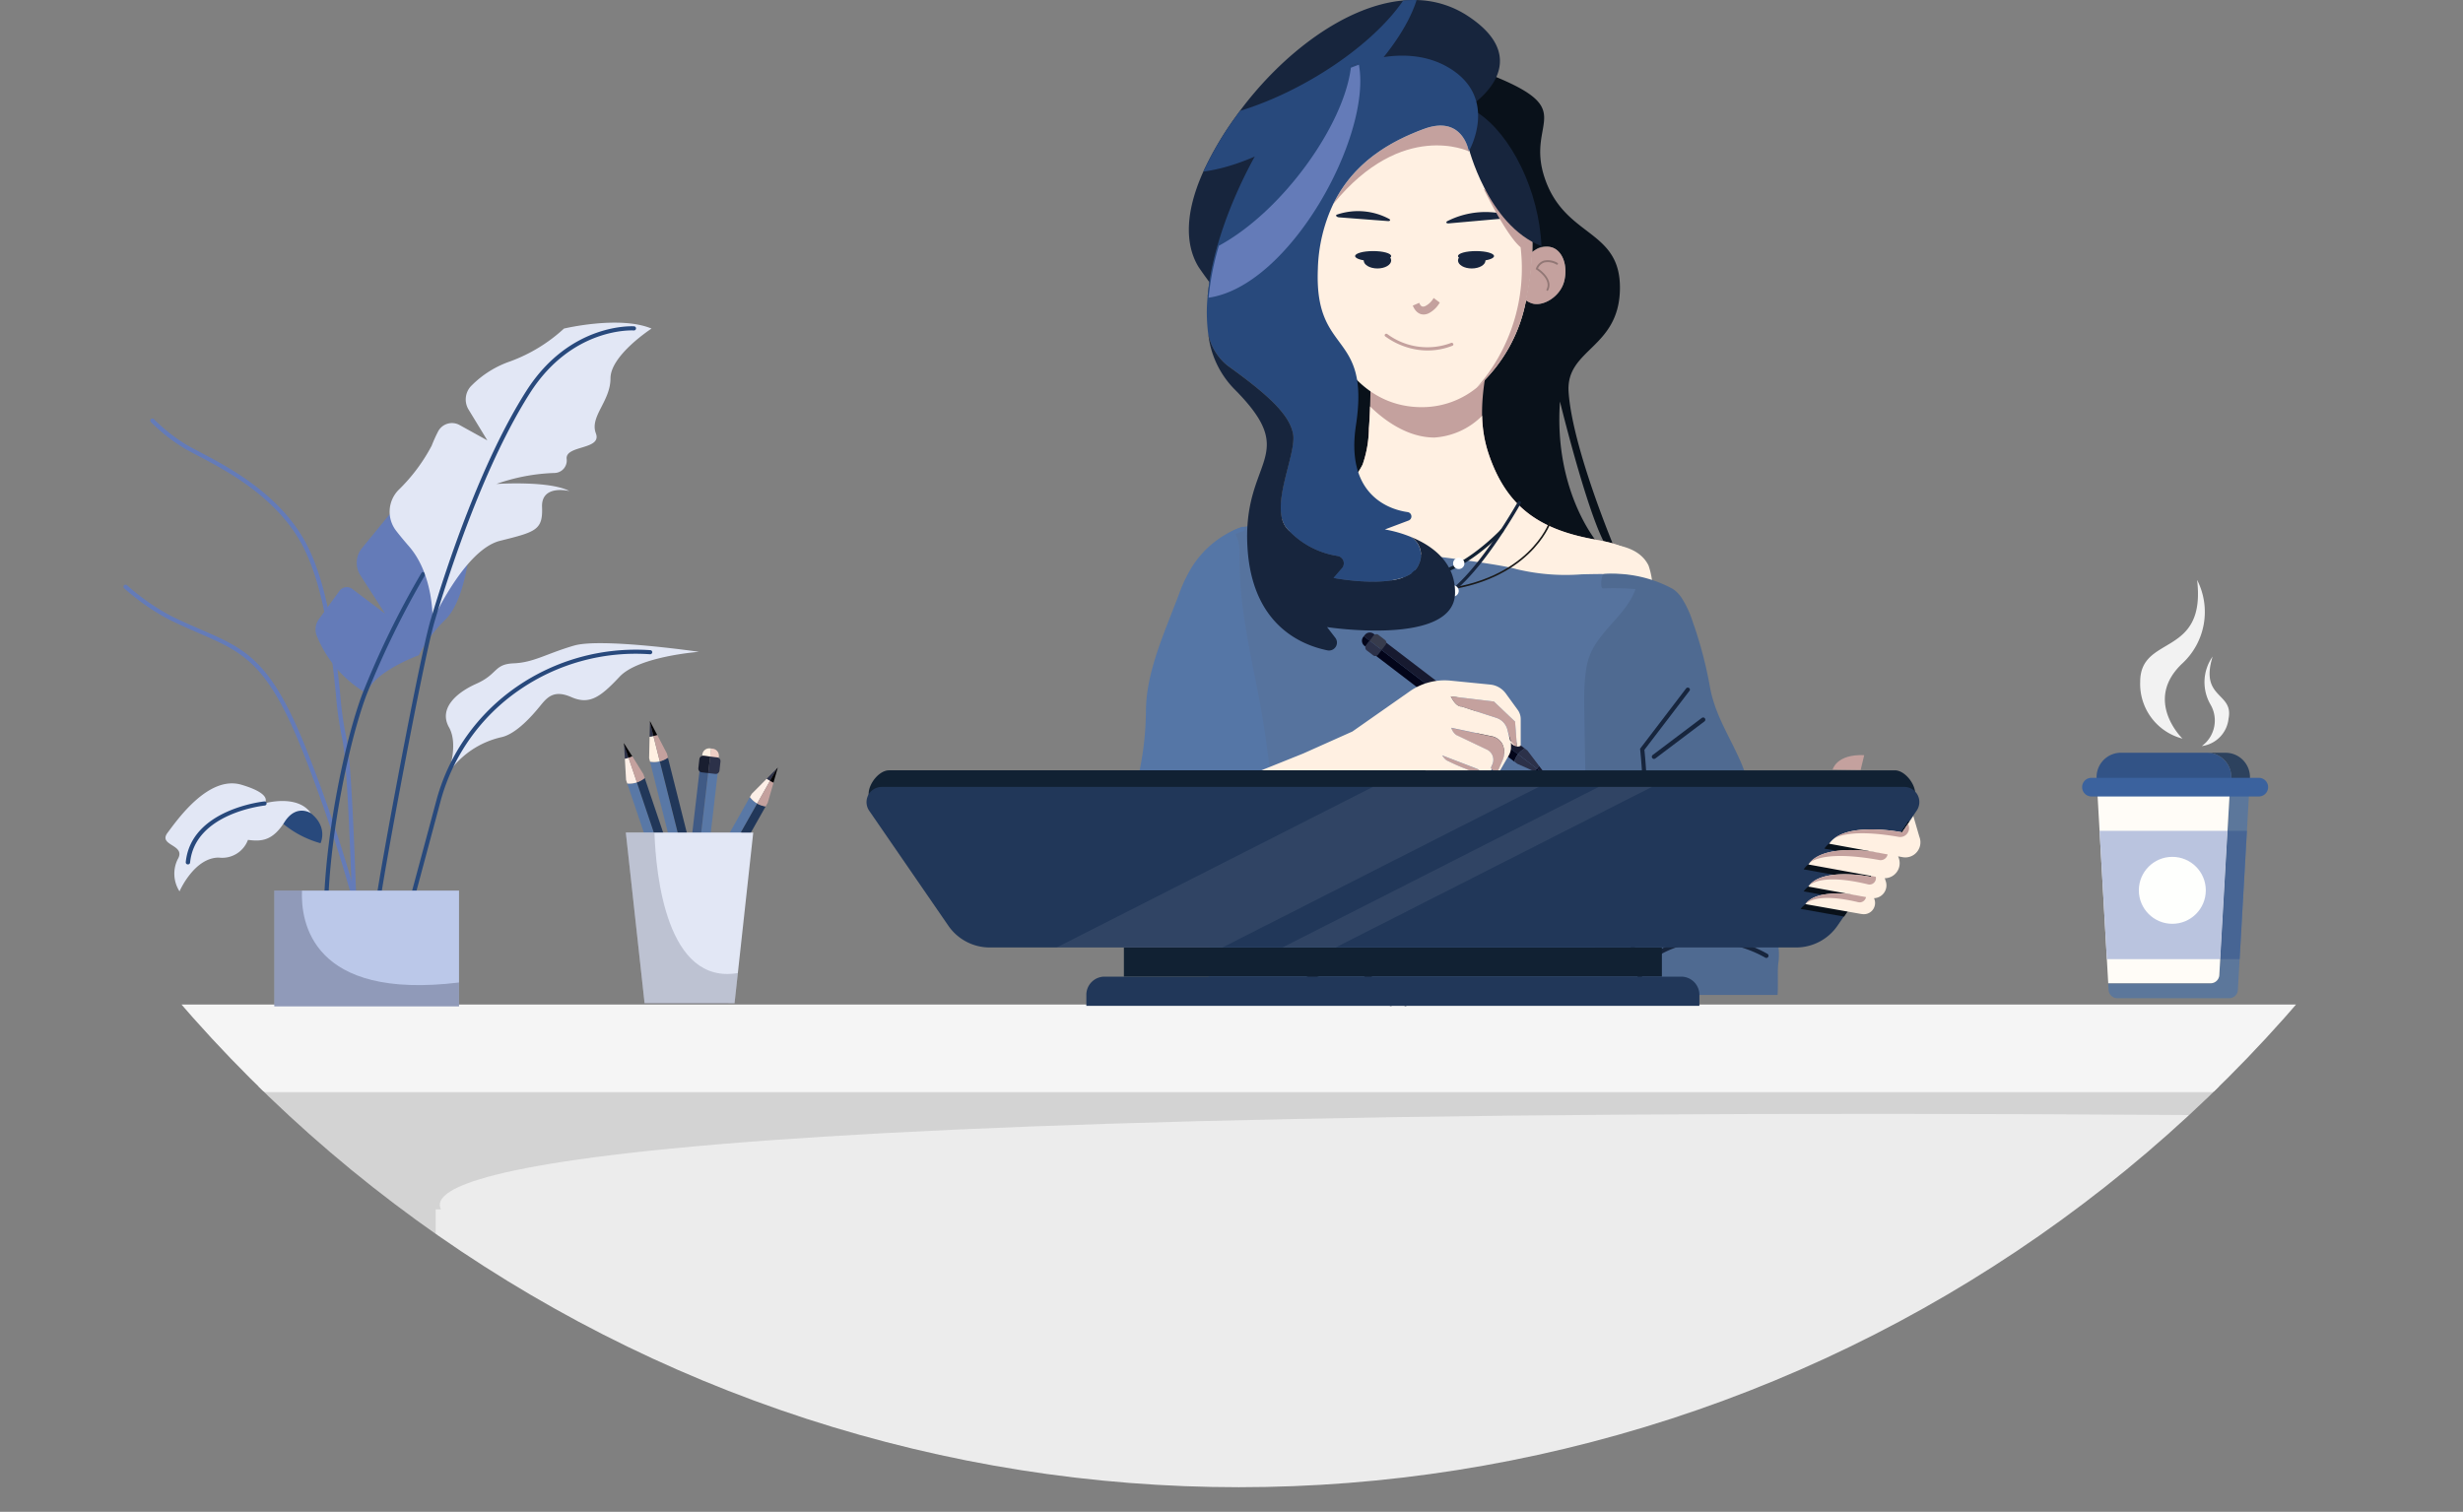 <svg xmlns="http://www.w3.org/2000/svg" xmlns:xlink="http://www.w3.org/1999/xlink" viewBox="0 0 264.036 162.094">
  <rect x="0" y="0" width="264.036" height="162.094" fill="#808080" stroke="none"/>
  <defs>
    <clipPath id="clip-path" transform="translate(-17.201 -52.67)">
      <path d="M300,62.131a150,150,0,0,1-300,0C0-20.71,300-20.71,300,62.131Z" fill="none"/>
    </clipPath>
  </defs>
  <title>B_digital</title>
  <g id="Ebene_2" data-name="Ebene 2">
    <g id="Ebene_1-2" data-name="Ebene 1">
      <g id="Gruppe_1174" data-name="Gruppe 1174">
        <g clip-path="url(#clip-path)">
          <g id="Gruppe_1173" data-name="Gruppe 1173">
            <g id="Gruppe_1172" data-name="Gruppe 1172">
              <g id="Gruppe_1110" data-name="Gruppe 1110">
                <path id="Pfad_1329" data-name="Pfad 1329" d="M150.326,191.845H150.3a.251.251,0,0,1-.225-.274c.061-.606,1.494-14.868,2.152-16.514s5.817-9.385,6.036-9.714a.251.251,0,1,1,.418.279c-.054.08-5.353,8.032-5.989,9.622-.505,1.265-1.606,11.266-2.118,16.377A.25.25,0,0,1,150.326,191.845Z" transform="translate(-17.201 -52.67)" fill="#382823"/>
              </g>
              <g id="Gruppe_1117" data-name="Gruppe 1117">
                <path id="Pfad_1336" data-name="Pfad 1336" d="M152.3,176a.251.251,0,0,1-.178-.428l4.583-4.614a.251.251,0,0,1,.356.354l-4.583,4.614A.252.252,0,0,1,152.3,176Z" transform="translate(-17.201 -52.67)" fill="#382823"/>
              </g>
              <rect id="Rechteck_235" data-name="Rechteck 235" x="11.063" y="116.467" width="241.594" height="45.627" fill="#ececec"/>
              <path id="Rechteck_236" data-name="Rechteck 236" d="M20.6,160.373H277.837a3.4,3.4,0,0,1,3.4,3.4v2.509a3.4,3.4,0,0,1-3.4,3.4H20.6a3.4,3.4,0,0,1-3.4-3.4h0v-2.509a3.4,3.4,0,0,1,3.4-3.4Z" transform="translate(-17.201 -52.67)" fill="#f5f5f5"/>
              <path id="Pfad_1415" data-name="Pfad 1415" d="M28.264,169.8v39.6H63.91V182.339h.564c-1.758-3.326,12.007-11.908,205.384-9.958V169.8Z" transform="translate(-17.201 -52.67)" fill="#494949" opacity="0.15" style="isolation: isolate"/>
            </g>
          </g>
          <g id="Gruppe_1680" data-name="Gruppe 1680">
            <path id="Pfad_2207" data-name="Pfad 2207" d="M185.357,94.712c.422,6.1,5.049,17.021,5.049,17.021l-.54.077c-1.861-1.474-5.436-16.09-5.436-16.09-.685,9.812,4.127,15.272,4.127,15.272l-26.187-6.015-1.111-13.233c2.572-2.05,18.627-2.946,19.53-6.861a2.762,2.762,0,0,0,.579.293c1.163.441,3.094-.656,3.519-2.367s-.216-3.345-1.422-3.642a1.622,1.622,0,0,0-.324-.046,2.646,2.646,0,0,0-.281-.009,1.726,1.726,0,0,0-1.143.4h0c-.093.056-.183.116-.271.181.008-.28.012-.556.012-.835s0-.576-.014-.863l.077-.041-.081-.033c-.244-5.921-2.788-10.656-6.423-13.014l.674-4.719c11.475,4.258,4.934,5.142,7.106,11.577s8.139,5.427,8.063,11.861S185.034,90.061,185.357,94.712Z" transform="translate(-17.201 -52.67)" fill="#09111a"/>
            <path id="Pfad_2208" data-name="Pfad 2208" d="M193.317,113.441c-.789-2.074-3.218-2.578-5.052-2.906-5.686-1.018-9.477-3.215-11.491-9.228-1.241-3.7-.579-7.244.152-10.991a.229.229,0,0,0-.186-.264h0a.194.194,0,0,0-.059,0q-5.568.676-11.172.863-.014-1.047-.023-2.092c0-.3-.443-.241-.44.059q.006,1.024.017,2.05l-.447.018a.208.208,0,0,0-.284-.079h0a.211.211,0,0,0-.106.172c-.136,2.516-.071,5.041-.277,7.553a12.119,12.119,0,0,1-.677,3.884,8.01,8.01,0,0,1-2.931,3.181c-.957.669-6.543,3.078-6.543,3.078s5.859,5.816,6.9,6.031c3.058.638,6.18,1.079,9.271,1.519a32.572,32.572,0,0,0,8.428-.077,5.851,5.851,0,0,0,2.077,2.348,13.768,13.768,0,0,0,5.071,1.6c2.245.4,4.492.791,6.738,1.187a.226.226,0,0,0,.275-.158,23.537,23.537,0,0,0,.846-4.229A8.211,8.211,0,0,0,193.317,113.441Z" transform="translate(-17.201 -52.67)" fill="#c4a19e"/>
            <path id="Pfad_2209" data-name="Pfad 2209" d="M193.317,113.441c-.789-2.074-3.217-2.578-5.052-2.906-5.686-1.017-9.477-3.215-11.491-9.227a13.619,13.619,0,0,1-.686-4.057,7.935,7.935,0,0,1-5.116,2.332c-2.989,0-5.519-1.984-6.9-3.338-.026.785-.059,1.572-.124,2.356a12.119,12.119,0,0,1-.677,3.884,8,8,0,0,1-2.931,3.181c-.957.669-6.543,3.078-6.543,3.078s5.859,5.816,6.9,6.031c3.058.638,6.18,1.079,9.271,1.519a32.573,32.573,0,0,0,8.428-.077,5.844,5.844,0,0,0,2.077,2.348,13.762,13.762,0,0,0,5.071,1.6c2.245.4,4.492.791,6.738,1.187a.226.226,0,0,0,.275-.159,23.537,23.537,0,0,0,.846-4.229A8.209,8.209,0,0,0,193.317,113.441Z" transform="translate(-17.201 -52.67)" fill="#fff0e2"/>
            <path id="Pfad_2210" data-name="Pfad 2210" d="M188.621,110.873a18.63,18.63,0,0,1-5.947-1.352l-28.3,2.615-.239.13s6.366,5.251,7.42,5.371c3.1.354,6.258.506,9.371.659a32.639,32.639,0,0,0,8.386-.851,5.835,5.835,0,0,0,2.284,2.146,13.752,13.752,0,0,0,5.2,1.131c2.272.191,4.546.373,6.818.56a.226.226,0,0,0,.259-.183,23.49,23.49,0,0,0,.452-4.288,8.179,8.179,0,0,0-.4-3.509C192.942,111.31,190.478,111.032,188.621,110.873Z" transform="translate(-17.201 -52.67)" fill="#fff0e2"/>
            <path id="Pfad_2211" data-name="Pfad 2211" d="M147.059,141.3a.78.78,0,0,1-.018.136c-.39,2.931-1.714,5.086-.616,8.017.052.141.108.282.179.432a.979.979,0,0,0,.061.146c.283-.282.325,2.837.1,4.791a10.932,10.932,0,0,0,.23,3.865,4.291,4.291,0,0,0,.146.506h49.33a11.662,11.662,0,0,0,.221-2.379v-.451c-.019-.441-.028-.874-.024-1.311.01-1.7-1.072-3.827-1.3-5.588-.083-.686-.15-1.306-.2-1.874-.015-.165-.025-.329-.032-.483-.235-3.607.333-5.012.873-8.614.024-.151.042-.311.071-.475.074-.545.15-1.142.216-1.8a76.753,76.753,0,0,0,.258-9.482v-.474c-.01-1.17-.018-2.339,0-3.509.028-1.691.08-3.376.136-5.071a5.894,5.894,0,0,0-.014-.728,2.075,2.075,0,0,0-.094-.469c-.168-.5-.553-.789-1.338-1.165a14.13,14.13,0,0,0-6.042-1.1h-.056c-.794-.009-1.587.015-2.367.029a22.592,22.592,0,0,1-6.969-.545c-2.471-.738-13.071-1.856-15.921-2.367-3.068-.549-8.251-1.726-10.825-2.166a6.78,6.78,0,0,0-2.579,0,4.521,4.521,0,0,0-2.482,1.511,7.25,7.25,0,0,0-1.391,4.622c-.009.16-.009.324-.009.479-.015.845.019,1.677.028,2.432a47.166,47.166,0,0,0-.395,10.131l.027.465c.186,3.208.541,6.42.786,9.619a15.839,15.839,0,0,1,.033,2.54C147.083,141.071,147.073,141.183,147.059,141.3Z" transform="translate(-17.201 -52.67)" fill="#56739e"/>
            <path id="Pfad_2212" data-name="Pfad 2212" d="M187.177,136.52c.01.49.024.975.038,1.465,0,.156,0,.312.014.472.076,2.861.188,5.722.362,8.577.01.16.024.325.033.481.052.866.118,1.725.183,2.588.16,1.961.338,3.921.587,5.878.014.127.028.249.047.377a.507.507,0,0,0,.014.076c.254,1.711,1.6,2.106,3.054,2.861.026.013.046.036.072.05h16.175c.009-.125.017-.248.022-.376.046-1.122-.043-2.333.074-3.125.263-1.833-.493-3.747-.948-5.5l-.216-.782c-.042-.166-.089-.335-.136-.5-.469-1.693-.963-3.394-1.311-5.114-.441-2.2-.272-4.251-.545-6.343-.014-.146-.037-.288-.06-.433a10.876,10.876,0,0,0-.729-2.587c-1.047-2.466-2.447-4.61-3.142-7.132-.046-.165-.09-.325-.126-.5-.047-.194-.085-.392-.123-.589a44.6,44.6,0,0,0-1.864-7.061,10.926,10.926,0,0,0-1.16-2.5,3.246,3.246,0,0,0-.324-.423,2.831,2.831,0,0,0-.7-.6,13.5,13.5,0,0,0-7.256-1.566h-.056c-.3.01-.437,1.556-.136,1.546a30.489,30.489,0,0,1,3.512.07,7.342,7.342,0,0,1-.775,1.528c-.118.179-.244.353-.371.527-1.5,2.008-3.621,3.554-4.1,6.255a16.889,16.889,0,0,0-.225,2.057c-.009.156-.014.311-.018.471-.032,1.061,0,2.121.01,3.173C187.089,132.065,187.125,134.291,187.177,136.52Z" transform="translate(-17.201 -52.67)" fill="#4f6a91"/>
            <path id="Pfad_2213" data-name="Pfad 2213" d="M153.812,143.908c-.009-1.028-.032-2.05-.08-3.072,0-.154-.013-.31-.023-.465a91.916,91.916,0,0,0-1.241-11.211c-.023-.154-.051-.314-.084-.469-.118-.681-.243-1.367-.381-2.05-.629-3.166-1.295-6.332-1.662-9.544-.024-.216-.047-.432-.066-.639-.014-.16-.028-.315-.043-.475-.108-1.282-.15-2.559-.16-3.851a4.237,4.237,0,0,0-.432-2.2c.262-.108.54-.216.821-.314a.252.252,0,0,0,.147-.325h0a.261.261,0,0,0-.113-.13.24.24,0,0,0-.15,0,10.483,10.483,0,0,0-5.8,5.054c-.118.216-.23.441-.338.667-.071.146-.137.291-.2.441-.122.273-.234.549-.338.832-1.447,3.907-3.419,8.055-3.607,12.149-.01.155-.014.306-.014.455v.01a33.141,33.141,0,0,1-.963,7.769,31.04,31.04,0,0,0-.647,3.541c-.024.155-.043.31-.062.469q-.162,1.281-.324,2.59c-.249,1.949,16.65,9.238,16.786,7.712.014-.15.028-.3.032-.441.014-.169.024-.324.028-.479C155,146.98,153.84,146.867,153.812,143.908Z" transform="translate(-17.201 -52.67)" fill="#5576a6"/>
            <g id="Gruppe_1612" data-name="Gruppe 1612">
              <g id="Gruppe_1611" data-name="Gruppe 1611">
                <path id="Pfad_2214" data-name="Pfad 2214" d="M166.3,160.535a.237.237,0,0,1-.065-.009,72.894,72.894,0,0,1-8.562-2.974,9.957,9.957,0,0,1-2.982-2,.236.236,0,0,1,.364-.3,9.9,9.9,0,0,0,2.832,1.883,73.738,73.738,0,0,0,8.478,2.94.235.235,0,0,1-.065.461Z" transform="translate(-17.201 -52.67)" fill="#17253d"/>
              </g>
            </g>
            <g id="Gruppe_1614" data-name="Gruppe 1614">
              <g id="Gruppe_1613" data-name="Gruppe 1613">
                <path id="Pfad_2215" data-name="Pfad 2215" d="M167.87,160.544a.238.238,0,0,1-.139-.045l-5.934-4.33a.234.234,0,1,1,.276-.379l5.935,4.33a.234.234,0,0,1-.138.424Z" transform="translate(-17.201 -52.67)" fill="#17253d"/>
              </g>
            </g>
            <g id="Gruppe_1616" data-name="Gruppe 1616">
              <g id="Gruppe_1615" data-name="Gruppe 1615">
                <path id="Pfad_2216" data-name="Pfad 2216" d="M194.515,134.041a.234.234,0,0,1-.141-.422l5.261-3.971a.235.235,0,0,1,.307.355l-.024.019h0l-5.261,3.971A.236.236,0,0,1,194.515,134.041Z" transform="translate(-17.201 -52.67)" fill="#17253d"/>
              </g>
            </g>
            <g id="Gruppe_1618" data-name="Gruppe 1618">
              <g id="Gruppe_1617" data-name="Gruppe 1617">
                <path id="Pfad_2217" data-name="Pfad 2217" d="M193.562,156.11a.234.234,0,0,1-.231-.237.229.229,0,0,1,.069-.163,10.094,10.094,0,0,1,6.627-2.466h.043a12.814,12.814,0,0,1,6.619,1.71.235.235,0,0,1-.259.392,12.581,12.581,0,0,0-6.366-1.631,9.876,9.876,0,0,0-6.343,2.334A.241.241,0,0,1,193.562,156.11Z" transform="translate(-17.201 -52.67)" fill="#17253d"/>
              </g>
            </g>
            <g id="Gruppe_1620" data-name="Gruppe 1620">
              <g id="Gruppe_1619" data-name="Gruppe 1619">
                <path id="Pfad_2218" data-name="Pfad 2218" d="M193.573,153.684a.26.26,0,0,1-.068-.01.235.235,0,0,1-.157-.292c.038-.123.465-1.243,3.987-2.716,3.453-1.445,4.166-1.488,4.239-1.488h0a.235.235,0,0,1,0,.469h0a19.414,19.414,0,0,0-4.057,1.452c-3.327,1.391-3.715,2.407-3.718,2.418A.234.234,0,0,1,193.573,153.684Z" transform="translate(-17.201 -52.67)" fill="#17253d"/>
              </g>
            </g>
            <g id="Gruppe_1622" data-name="Gruppe 1622">
              <g id="Gruppe_1621" data-name="Gruppe 1621">
                <path id="Pfad_2219" data-name="Pfad 2219" d="M193.233,158.029a.228.228,0,0,1-.2-.108c-.051-.09-1.244-2.207-1.062-3.216a37.826,37.826,0,0,0,.087-7.026,15.151,15.151,0,0,1,.954-7.263c.653-1.427.023-7.324.016-7.384l-.011-.081,4.936-6.467a.235.235,0,0,1,.316-.048.21.21,0,0,1,.058.289l-.008.01-4.836,6.335c.079.755.6,6.066-.058,7.516a14.74,14.74,0,0,0-.917,7.067,38.243,38.243,0,0,1-.093,7.121,6.839,6.839,0,0,0,1.013,2.941.206.206,0,0,1-.077.282l0,0-.013.006A.232.232,0,0,1,193.233,158.029Z" transform="translate(-17.201 -52.67)" fill="#17253d"/>
              </g>
            </g>
            <path id="Pfad_2220" data-name="Pfad 2220" d="M174.273,64.321c-17.057-5.815-23.982,22.7-23.982,22.7a46.809,46.809,0,0,1-4.58-5.691c-1.156-1.849-1.841-5.1.491-10.267a35.18,35.18,0,0,1,3.536-5.974c.126-.179.258-.356.387-.533,4.549-6.112,11.261-11.272,17.5-11.834a11.845,11.845,0,0,1,1.435-.048,10.366,10.366,0,0,1,5.521,1.727C182.336,59.516,174.491,64.4,174.273,64.321Z" transform="translate(-17.201 -52.67)" fill="#17253d"/>
            <path id="Pfad_2221" data-name="Pfad 2221" d="M169.062,52.678c-2.3,7.293-13.786,17.2-22.86,18.389a35.18,35.18,0,0,1,3.536-5.974c.126-.179.258-.356.387-.533,7-2.148,14.26-7.089,17.5-11.834A11.878,11.878,0,0,1,169.062,52.678Z" transform="translate(-17.201 -52.67)" fill="#28497c"/>
            <path id="Pfad_2222" data-name="Pfad 2222" d="M181.46,78.859c0,.279,0,.556-.012.835v.021a26.442,26.442,0,0,1-.656,5.151v.017a16.637,16.637,0,0,1-5.281,9.353,9.277,9.277,0,0,1-5.893,2.09c-6.016,0-9.8-5.014-11.215-11.464a27.474,27.474,0,0,1-.616-5.111c-.01-.3-.014-.594-.014-.891,0-9.051,5.3-15.581,11.845-15.581a9.859,9.859,0,0,1,5.4,1.63c3.115,2.02,5.431,5.787,6.182,10.55a21.869,21.869,0,0,1,.242,2.463V78C181.455,78.282,181.46,78.569,181.46,78.859Z" transform="translate(-17.201 -52.67)" fill="#fff0e2"/>
            <g id="Gruppe_1625" data-name="Gruppe 1625">
              <g id="Gruppe_1624" data-name="Gruppe 1624">
                <g id="Gruppe_1623" data-name="Gruppe 1623">
                  <path id="Pfad_2223" data-name="Pfad 2223" d="M178.655,76.076l-6.143.545c-.279.025-.36-.137-.126-.255a9.041,9.041,0,0,1,6.554-.611C179.168,75.823,178.973,76.047,178.655,76.076Z" transform="translate(-17.201 -52.67)" fill="#17253d"/>
                </g>
              </g>
            </g>
            <g id="Gruppe_1626" data-name="Gruppe 1626">
              <ellipse id="Ellipse_89" data-name="Ellipse 89" cx="147.663" cy="27.925" rx="1.473" ry="0.859" fill="#17253d"/>
            </g>
            <g id="Gruppe_1627" data-name="Gruppe 1627">
              <path id="Pfad_2224" data-name="Pfad 2224" d="M169.248,90.18a7.821,7.821,0,0,1-3.548-1.444.152.152,0,0,1-.031-.214l0,0,.012-.015a.187.187,0,0,1,.25-.011,7.216,7.216,0,0,0,6.823.944.185.185,0,0,1,.234.087.154.154,0,0,1-.071.207h0l-.016.008A7.213,7.213,0,0,1,169.248,90.18Z" transform="translate(-17.201 -52.67)" fill="#c4a19e"/>
            </g>
            <g id="Gruppe_1630" data-name="Gruppe 1630">
              <g id="Gruppe_1629" data-name="Gruppe 1629">
                <g id="Gruppe_1628" data-name="Gruppe 1628">
                  <path id="Pfad_2225" data-name="Pfad 2225" d="M160.756,75.974l5.24.4c.237.017.31-.135.108-.24a7.059,7.059,0,0,0-5.59-.451C160.324,75.752,160.489,75.957,160.756,75.974Z" transform="translate(-17.201 -52.67)" fill="#17253d"/>
                </g>
              </g>
            </g>
            <g id="Gruppe_1631" data-name="Gruppe 1631">
              <path id="Pfad_2226" data-name="Pfad 2226" d="M158.37,84.862a2.769,2.769,0,0,1-.612.315c-1.166.441-3.092-.656-3.519-2.367s.215-3.345,1.42-3.642a2.541,2.541,0,0,1,2.1.583A27.383,27.383,0,0,0,158.37,84.862Z" transform="translate(-17.201 -52.67)" fill="none" stroke="#1a1a1a" stroke-miterlimit="10" stroke-width="0.179"/>
              <path id="Pfad_2227" data-name="Pfad 2227" d="M155.037,80.93s1.511-.894,2.132.552c0,0-1.744,1.057-1.129,2.266" transform="translate(-17.201 -52.67)" fill="none" stroke="#1a1a1a" stroke-miterlimit="10" stroke-width="0.179"/>
            </g>
            <g id="Gruppe_1633" data-name="Gruppe 1633">
              <path id="Pfad_2228" data-name="Pfad 2228" d="M184.887,82.809c-.425,1.711-2.355,2.805-3.519,2.367a2.69,2.69,0,0,1-.6-.311.186.186,0,0,0,.008-.041c.166-.719.3-1.456.4-2.2.029-.186.052-.372.073-.562.083-.706.139-1.424.164-2.146,0-.065.006-.132.009-.2a3.191,3.191,0,0,1,.3-.2h0a2.535,2.535,0,0,1,1.423-.39,1.622,1.622,0,0,1,.324.046C184.674,79.468,185.309,81.1,184.887,82.809Z" transform="translate(-17.201 -52.67)" fill="#c4a19e"/>
              <g id="Gruppe_1632" data-name="Gruppe 1632">
                <path id="Pfad_2229" data-name="Pfad 2229" d="M183.084,83.849a.1.1,0,0,1-.047-.011.107.107,0,0,1-.045-.14c.563-1.1-1.073-2.116-1.09-2.127l-.076-.046.035-.083a1.366,1.366,0,0,1,.819-.824,2,2,0,0,1,1.46.223.107.107,0,0,1,.073.134.109.109,0,0,1-.135.073h0a.121.121,0,0,1-.046-.028,1.823,1.823,0,0,0-1.3-.2,1.141,1.141,0,0,0-.657.628c.341.232,1.662,1.227,1.09,2.349A.106.106,0,0,1,183.084,83.849Z" transform="translate(-17.201 -52.67)" fill="#917775"/>
              </g>
            </g>
            <path id="Pfad_2230" data-name="Pfad 2230" d="M146.663,84.449a29.509,29.509,0,0,1,1.1-5.57c6.815-3.692,13.38-12.9,14.15-19.085.288-.115.575-.221.863-.318l.013.065C164.124,67.173,155.383,83.2,146.663,84.449Z" transform="translate(-17.201 -52.67)" fill="#2c3149"/>
            <path id="Pfad_2232" data-name="Pfad 2232" d="M174.659,68.9s-7.116-3.44-14.518,5.627c2.359-4.818,6.706-6.916,9.711-8.032,3.853-1.427,4.686,1.812,4.8,2.334Z" transform="translate(-17.201 -52.67)" fill="#c4a19e"/>
            <path id="Pfad_2233" data-name="Pfad 2233" d="M181.461,78.859c0,.279,0,.556-.012.835v.02a26.442,26.442,0,0,1-.656,5.151v.017a16.631,16.631,0,0,1-5.281,9.353,19.327,19.327,0,0,0,4.7-15.054c-1.527-1.25-3.957-6.246-3.957-6.246l4.954,2.524a21.869,21.869,0,0,1,.242,2.463V78C181.455,78.282,181.461,78.569,181.461,78.859Z" transform="translate(-17.201 -52.67)" fill="#c4a19e"/>
            <path id="Pfad_2234" data-name="Pfad 2234" d="M174.582,68.32l.971-3.608c3.635,2.356,6.65,8.433,6.894,14.35C176.629,76.776,174.582,68.32,174.582,68.32Z" transform="translate(-17.201 -52.67)" fill="#17253d"/>
            <path id="Pfad_2235" data-name="Pfad 2235" d="M171.546,85.11a2.888,2.888,0,0,1-1.212,1.164c-.677.3-1.322.031-1.681-.836l.69-.3c.167.406.35.481.662.344a2.195,2.195,0,0,0,.885-.863Z" transform="translate(-17.201 -52.67)" fill="#c4a19e"/>
            <g id="Gruppe_1634" data-name="Gruppe 1634">
              <ellipse id="Ellipse_90" data-name="Ellipse 90" cx="157.772" cy="27.925" rx="1.473" ry="0.859" fill="#17253d"/>
            </g>
            <g id="Gruppe_1635" data-name="Gruppe 1635">
              <ellipse id="Ellipse_91" data-name="Ellipse 91" cx="147.202" cy="27.457" rx="1.931" ry="0.536" fill="#17253d"/>
            </g>
            <g id="Gruppe_1636" data-name="Gruppe 1636">
              <ellipse id="Ellipse_92" data-name="Ellipse 92" cx="158.23" cy="27.457" rx="1.931" ry="0.536" fill="#17253d"/>
            </g>
            <g id="Gruppe_1641" data-name="Gruppe 1641">
              <path id="Pfad_2236" data-name="Pfad 2236" d="M183.329,108.747s-2.222,6.246-11.938,7.218" transform="translate(-17.201 -52.67)" fill="none" stroke="#1a1a1a" stroke-linecap="round" stroke-miterlimit="10" stroke-width="0.179"/>
              <g id="Gruppe_1638" data-name="Gruppe 1638">
                <g id="Gruppe_1637" data-name="Gruppe 1637">
                  <path id="Pfad_2237" data-name="Pfad 2237" d="M170.455,117.282c-3.884,0-9.319-10.655-9.55-11.114a.161.161,0,0,1,.082-.213H161a.191.191,0,0,1,.243.082c.055.108,5.565,10.918,9.212,10.918h.054c3.561-.108,9.337-10.358,9.4-10.466a.19.19,0,0,1,.246-.072.158.158,0,0,1,.089.2h0l-.009.017c-.24.432-5.934,10.531-9.711,10.643Z" transform="translate(-17.201 -52.67)" fill="#17253d"/>
                </g>
              </g>
              <g id="Gruppe_1640" data-name="Gruppe 1640">
                <g id="Gruppe_1639" data-name="Gruppe 1639">
                  <path id="Pfad_2238" data-name="Pfad 2238" d="M170.169,114.42a4.066,4.066,0,0,1-.92-.108c-3.814-.892-7.723-7.03-7.888-7.291a.158.158,0,0,1,.053-.218l.016-.009a.193.193,0,0,1,.249.062c.04.063,3.992,6.276,7.661,7.134,3.629.85,8.687-4.473,8.74-4.532a.2.2,0,0,1,.258-.019.154.154,0,0,1,.036.216h0l-.015.017C178.157,109.892,173.852,114.42,170.169,114.42Z" transform="translate(-17.201 -52.67)" fill="#122133"/>
                </g>
              </g>
              <path id="Pfad_2239" data-name="Pfad 2239" d="M171.013,117.117a.96.96,0,1,1-1.169-.691.947.947,0,0,1,.238-.03A.847.847,0,0,1,171.013,117.117Z" transform="translate(-17.201 -52.67)" fill="#fff"/>
              <path id="Pfad_2240" data-name="Pfad 2240" d="M173.577,116.04a.607.607,0,1,1-.607-.622A.615.615,0,0,1,173.577,116.04Z" transform="translate(-17.201 -52.67)" fill="#fff"/>
              <path id="Pfad_2241" data-name="Pfad 2241" d="M174.189,113.092a.607.607,0,1,1-.607-.623.615.615,0,0,1,.607.623Z" transform="translate(-17.201 -52.67)" fill="#fff"/>
              <path id="Pfad_2242" data-name="Pfad 2242" d="M167.587,114.794a.607.607,0,1,1-.608-.623.616.616,0,0,1,.608.622Z" transform="translate(-17.201 -52.67)" fill="#fff"/>
            </g>
            <g id="Gruppe_1642" data-name="Gruppe 1642">
              <path id="Pfad_2243" data-name="Pfad 2243" d="M174.658,68.9l-.012-.071c-.108-.522-.942-3.76-4.8-2.334-3,1.116-7.352,3.214-9.711,8.032a17.386,17.386,0,0,0-1.66,7.04c-.371,9.346,5.644,6.474,4.084,16.712-1.073,7.033,3.05,8.949,5.55,9.3a.469.469,0,0,1,.1.9l-2.551.96a13.3,13.3,0,0,1,2.79.8,2.268,2.268,0,0,1,.851,2.923c-1.162,3.021-9.148,1.472-9.148,1.472l.905-1.051a.8.8,0,0,0-.477-1.308,9.108,9.108,0,0,1-5.467-2.99c-1.861-2.325,1.083-7.908.7-10.077s-2.871-4.344-7.053-7.367a5.833,5.833,0,0,1-2.039-3.389,17.772,17.772,0,0,1-.062-4.006c.677-7.624,5.366-16.309,7.993-19.5a18.535,18.535,0,0,1,8.114-5.467c3.339-1.139,6.906-1.237,9.716.432C177.988,63.161,174.658,68.9,174.658,68.9Z" transform="translate(-17.201 -52.67)" fill="#28497c"/>
              <path id="Pfad_2244" data-name="Pfad 2244" d="M146.766,84.589a29.352,29.352,0,0,1,1.1-5.57c6.814-3.691,13.379-12.9,14.15-19.084.285-.114.572-.221.864-.324l.011.065C164.226,67.315,155.485,83.349,146.766,84.589Z" transform="translate(-17.201 -52.67)" fill="#647bb8"/>
              <path id="Pfad_2245" data-name="Pfad 2245" d="M173.184,116.265c-.077,5.736-13.72,3.643-13.72,3.643l.883,1.144a.849.849,0,0,1-.837,1.351c-2.938-.6-8.052-2.812-8.572-10.944-.62-9.692,5.892-9.768-1.475-17.132a10,10,0,0,1-2.735-5.872,5.821,5.821,0,0,0,2.037,3.391c4.187,3.021,6.67,5.194,7.058,7.364s-2.562,7.751-.7,10.079a9.116,9.116,0,0,0,5.467,2.99.8.8,0,0,1,.478,1.308l-.907,1.05s7.984,1.553,9.148-1.472a2.267,2.267,0,0,0-.851-2.923C170.616,111.119,173.232,112.884,173.184,116.265Z" transform="translate(-17.201 -52.67)" fill="#17253d"/>
            </g>
            <g id="Gruppe_1651" data-name="Gruppe 1651">
              <g id="Gruppe_1644" data-name="Gruppe 1644">
                <path id="Pfad_2246" data-name="Pfad 2246" d="M94.105,155.367l.007.027a.386.386,0,0,1-.136.064l-.683.173.216.843-.181.046a.746.746,0,0,1-.9-.539l-.044-.176Z" transform="translate(-17.201 -52.67)" fill="#efcec5"/>
                <g id="Gruppe_1643" data-name="Gruppe 1643">
                  <path id="Pfad_2247" data-name="Pfad 2247" d="M87.924,134.3l4.99,19.819-.987.249-5.044-20.032A2.573,2.573,0,0,0,87.924,134.3Z" transform="translate(-17.201 -52.67)" fill="#5978a6"/>
                  <path id="Pfad_2248" data-name="Pfad 2248" d="M87.245,131.582l.684,2.717a2.573,2.573,0,0,1-1.041.036l-.1-.386.051-2.279.223-.045C87.137,131.609,87.185,131.6,87.245,131.582Z" transform="translate(-17.201 -52.67)" fill="#fff0e2"/>
                  <path id="Pfad_2249" data-name="Pfad 2249" d="M86.877,130.116l.369,1.465-.18.042c-.074.016-.148.031-.223.045Z" transform="translate(-17.201 -52.67)" fill="#2c3149"/>
                  <path id="Pfad_2250" data-name="Pfad 2250" d="M88.8,133.9l5.032,19.987-.917.231L87.929,134.3h.018A2.544,2.544,0,0,0,88.8,133.9Z" transform="translate(-17.201 -52.67)" fill="#213759"/>
                  <path id="Pfad_2251" data-name="Pfad 2251" d="M88.7,133.469l.108.432a2.544,2.544,0,0,1-.857.395h-.018l-.684-2.717.108-.026c.108-.026.2-.053.3-.082Z" transform="translate(-17.201 -52.67)" fill="#c4a19e"/>
                  <path id="Pfad_2252" data-name="Pfad 2252" d="M87.655,131.474c-.1.029-.2.056-.3.082-.036.01-.072.018-.108.026l-.369-1.465v-.13Z" transform="translate(-17.201 -52.67)" fill="#030205"/>
                </g>
                <path id="Pfad_2253" data-name="Pfad 2253" d="M94.105,155.367l.007.027a.386.386,0,0,1-.136.064l-1.422.358a.413.413,0,0,1-.5-.3l-.236-.942a.405.405,0,0,1,.294-.493h0l.739-.187.422,1.676Z" transform="translate(-17.201 -52.67)" fill="#2c3149"/>
                <path id="Pfad_2254" data-name="Pfad 2254" d="M94.112,155.394l.038.148a.747.747,0,0,1-.539.905l-.108.026-.216-.843.684-.173A.416.416,0,0,0,94.112,155.394Z" transform="translate(-17.201 -52.67)" fill="#e2beb5"/>
                <path id="Pfad_2255" data-name="Pfad 2255" d="M93.541,153.729l-.684.172.422,1.676.014.055.683-.173a.386.386,0,0,0,.136-.064.4.4,0,0,0,.16-.432l-.237-.942A.407.407,0,0,0,93.541,153.729Z" transform="translate(-17.201 -52.67)" fill="#191e30"/>
              </g>
              <g id="Gruppe_1646" data-name="Gruppe 1646">
                <path id="Pfad_2256" data-name="Pfad 2256" d="M93.3,157.075l.01.027a.392.392,0,0,1-.13.074l-.668.226.278.824-.177.059a.746.746,0,0,1-.944-.467h0l-.058-.171Z" transform="translate(-17.201 -52.67)" fill="#efcec5"/>
                <g id="Gruppe_1645" data-name="Gruppe 1645">
                  <path id="Pfad_2257" data-name="Pfad 2257" d="M85.476,136.56l6.542,19.361-.965.324-6.612-19.57A2.524,2.524,0,0,0,85.476,136.56Z" transform="translate(-17.201 -52.67)" fill="#5978a6"/>
                  <path id="Pfad_2258" data-name="Pfad 2258" d="M84.579,133.906l.9,2.654a2.56,2.56,0,0,1-1.035.118l-.127-.377-.13-2.277c.073-.019.146-.041.216-.063Z" transform="translate(-17.201 -52.67)" fill="#fdefe7"/>
                  <path id="Pfad_2259" data-name="Pfad 2259" d="M84.1,132.474l.484,1.432c-.059.02-.119.039-.177.056l-.215.063Z" transform="translate(-17.201 -52.67)" fill="#2c3149"/>
                  <path id="Pfad_2260" data-name="Pfad 2260" d="M86.316,136.092l6.6,19.53-.9.3-6.542-19.361.017-.006A2.538,2.538,0,0,0,86.316,136.092Z" transform="translate(-17.201 -52.67)" fill="#213759"/>
                  <path id="Pfad_2261" data-name="Pfad 2261" d="M86.174,135.669l.142.42a2.563,2.563,0,0,1-.823.462l-.017.006-.9-2.654.108-.035q.15-.049.3-.108Z" transform="translate(-17.201 -52.67)" fill="#c4a19e"/>
                  <path id="Pfad_2262" data-name="Pfad 2262" d="M84.98,133.765l-.3.108-.108.035-.485-1.432-.007-.129Z" transform="translate(-17.201 -52.67)" fill="#030205"/>
                </g>
                <path id="Pfad_2263" data-name="Pfad 2263" d="M93.3,157.075l.01.027a.442.442,0,0,1-.13.074l-1.39.469a.407.407,0,0,1-.515-.255l-.311-.921a.406.406,0,0,1,.254-.515h0l.723-.244.553,1.636Z" transform="translate(-17.201 -52.67)" fill="#2c3149"/>
                <path id="Pfad_2264" data-name="Pfad 2264" d="M93.309,157.1l.048.145a.747.747,0,0,1-.467.945l-.1.034-.278-.824.668-.225A.39.39,0,0,0,93.309,157.1Z" transform="translate(-17.201 -52.67)" fill="#e2beb5"/>
                <path id="Pfad_2265" data-name="Pfad 2265" d="M92.607,155.483l-.668.227.553,1.636.018.054.668-.226a.4.4,0,0,0,.131-.074.4.4,0,0,0,.124-.44l-.312-.92a.406.406,0,0,0-.513-.258Z" transform="translate(-17.201 -52.67)" fill="#191e30"/>
              </g>
              <g id="Gruppe_1648" data-name="Gruppe 1648">
                <path id="Pfad_2266" data-name="Pfad 2266" d="M88.31,158.336l-.013.025a.393.393,0,0,1-.142-.049l-.614-.346-.432.755-.163-.093a.744.744,0,0,1-.283-1.014h0l.089-.157Z" transform="translate(-17.201 -52.67)" fill="#efcec5"/>
                <g id="Gruppe_1647" data-name="Gruppe 1647">
                  <path id="Pfad_2267" data-name="Pfad 2267" d="M98.368,138.822,88.313,156.613l-.887-.5,10.163-17.984A2.574,2.574,0,0,0,98.368,138.822Z" transform="translate(-17.201 -52.67)" fill="#5978a6"/>
                  <path id="Pfad_2268" data-name="Pfad 2268" d="M99.746,136.382l-1.378,2.44a2.561,2.561,0,0,1-.779-.693l.2-.346,1.609-1.619.192.121Z" transform="translate(-17.201 -52.67)" fill="#fdefe7"/>
                  <path id="Pfad_2269" data-name="Pfad 2269" d="M100.49,135.064l-.745,1.316-.159-.094-.192-.121Z" transform="translate(-17.201 -52.67)" fill="#2c3149"/>
                  <path id="Pfad_2270" data-name="Pfad 2270" d="M99.278,139.139,89.136,157.084l-.824-.466,10.056-17.791.016.009A2.547,2.547,0,0,0,99.278,139.139Z" transform="translate(-17.201 -52.67)" fill="#213759"/>
                  <path id="Pfad_2271" data-name="Pfad 2271" d="M99.5,138.748l-.216.386a2.564,2.564,0,0,1-.893-.3l-.016-.009,1.378-2.44.095.055c.093.052.184.1.277.149Z" transform="translate(-17.201 -52.67)" fill="#c4a19e"/>
                  <path id="Pfad_2272" data-name="Pfad 2272" d="M100.117,136.586c-.093-.047-.184-.1-.277-.149l-.095-.055.745-1.316.091-.091Z" transform="translate(-17.201 -52.67)" fill="#030205"/>
                </g>
                <path id="Pfad_2273" data-name="Pfad 2273" d="M88.31,158.336l-.013.025a.38.38,0,0,1-.143-.049l-1.277-.722a.363.363,0,0,1-.128-.115.4.4,0,0,1-.025-.438l.478-.846a.406.406,0,0,1,.553-.153l.664.374-.85,1.5Z" transform="translate(-17.201 -52.67)" fill="#2c3149"/>
                <path id="Pfad_2274" data-name="Pfad 2274" d="M88.3,158.361l-.076.133a.744.744,0,0,1-1.014.283h0l-.093-.052.432-.755.614.346A.409.409,0,0,0,88.3,158.361Z" transform="translate(-17.201 -52.67)" fill="#e2beb5"/>
                <path id="Pfad_2275" data-name="Pfad 2275" d="M89.031,156.759l-.614-.347-.85,1.5-.028.05.614.346a.406.406,0,0,0,.553-.153l.478-.846A.406.406,0,0,0,89.031,156.759Z" transform="translate(-17.201 -52.67)" fill="#191e30"/>
              </g>
              <g id="Gruppe_1650" data-name="Gruppe 1650">
                <path id="Pfad_2276" data-name="Pfad 2276" d="M92.473,133.748v-.029a.4.4,0,0,1,.151-.011l.7.081.1-.863.186.022a.747.747,0,0,1,.654.827l-.022.179Z" transform="translate(-17.201 -52.67)" fill="#efcec5"/>
                <g id="Gruppe_1649" data-name="Gruppe 1649">
                  <path id="Pfad_2277" data-name="Pfad 2277" d="M90.781,155.636l2.36-20.3,1.011.118-2.384,20.519A2.558,2.558,0,0,0,90.781,155.636Z" transform="translate(-17.201 -52.67)" fill="#5978a6"/>
                  <path id="Pfad_2278" data-name="Pfad 2278" d="M90.457,158.419l.324-2.783a2.548,2.548,0,0,1,.986.337l-.046.395-.856,2.113-.223-.037Z" transform="translate(-17.201 -52.67)" fill="#fdefe7"/>
                  <path id="Pfad_2279" data-name="Pfad 2279" d="M90.284,159.919l.174-1.5.183.025.224.036Z" transform="translate(-17.201 -52.67)" fill="#2c3149"/>
                  <path id="Pfad_2280" data-name="Pfad 2280" d="M89.821,155.7,92.2,135.226l.94.108-2.359,20.3h-.018A2.528,2.528,0,0,0,89.821,155.7Z" transform="translate(-17.201 -52.67)" fill="#405a85"/>
                  <path id="Pfad_2281" data-name="Pfad 2281" d="M89.77,156.142l.051-.441a2.539,2.539,0,0,1,.943-.066h.017l-.324,2.782-.108-.013c-.108-.012-.209-.023-.313-.03Z" transform="translate(-17.201 -52.67)" fill="#f7ad83"/>
                  <path id="Pfad_2282" data-name="Pfad 2282" d="M90.035,158.376c.108.008.208.018.313.03l.108.013-.174,1.5-.048.12Z" transform="translate(-17.201 -52.67)" fill="#030205"/>
                </g>
                <path id="Pfad_2283" data-name="Pfad 2283" d="M92.473,133.748v-.029a.4.4,0,0,1,.151-.011l1.457.169a.375.375,0,0,1,.164.057.4.4,0,0,1,.192.394l-.108.965a.4.4,0,0,1-.439.357h-.01l-.754-.087.2-1.716Z" transform="translate(-17.201 -52.67)" fill="#2c3149"/>
                <path id="Pfad_2284" data-name="Pfad 2284" d="M92.476,133.719l.018-.151a.745.745,0,0,1,.827-.655h0l.108.013-.1.863-.7-.081A.4.4,0,0,0,92.476,133.719Z" transform="translate(-17.201 -52.67)" fill="#fff0e2"/>
                <path id="Pfad_2285" data-name="Pfad 2285" d="M92.42,135.481l.7.081.2-1.716.006-.057-.7-.081a.408.408,0,0,0-.451.357l-.108.964A.407.407,0,0,0,92.42,135.481Z" transform="translate(-17.201 -52.67)" fill="#191e30"/>
              </g>
              <path id="Pfad_2286" data-name="Pfad 2286" d="M97.95,141.939,96.3,157l-.354,3.231H86.3l-2.01-18.293Z" transform="translate(-17.201 -52.67)" fill="#e2e7f5"/>
              <path id="Pfad_2287" data-name="Pfad 2287" d="M96.3,157l-.355,3.237H86.3l-2.011-18.293h3.069C87.521,146.568,88.687,158.31,96.3,157Z" transform="translate(-17.201 -52.67)" fill="#2c3149" opacity="0.2" style="isolation: isolate"/>
            </g>
            <g id="Gruppe_1653" data-name="Gruppe 1653">
              <g id="Gruppe_1652" data-name="Gruppe 1652">
                <path id="Pfad_2288" data-name="Pfad 2288" d="M258.392,136.14l-.012.226h-2l.012-.226a2.616,2.616,0,0,0-2.465-2.759h1.851A2.617,2.617,0,0,1,258.4,136v0A1.373,1.373,0,0,1,258.392,136.14Z" transform="translate(-17.201 -52.67)" fill="#2d425e"/>
                <path id="Pfad_2289" data-name="Pfad 2289" d="M256.4,136.14l-.012.226H241.971l-.012-.226a2.618,2.618,0,0,1,2.469-2.759h9.359A2.617,2.617,0,0,1,256.4,136v0C256.4,136.04,256.4,136.093,256.4,136.14Z" transform="translate(-17.201 -52.67)" fill="#325386"/>
                <path id="Pfad_2290" data-name="Pfad 2290" d="M258.38,136.368l-.114,2-.194,3.388-.78,13.756-.189,3.307a.934.934,0,0,1-.932.879H244.179a.935.935,0,0,1-.933-.879l-.041-.714h10.974a.933.933,0,0,0,.93-.883l.188-3.3.781-13.756.194-3.388.024-.4Z" transform="translate(-17.201 -52.67)" fill="#5c779b"/>
                <path id="Pfad_2291" data-name="Pfad 2291" d="M256.3,136.368l-.024.4-.194,3.388-.781,13.756-.188,3.3a.932.932,0,0,1-.93.883H243.205l-.147-2.59-.781-13.756-.194-3.388-.108-2Z" transform="translate(-17.201 -52.67)" fill="#fffcf7"/>
                <path id="Pfad_2292" data-name="Pfad 2292" d="M258.072,141.753l-.78,13.756h-2.084l.09-1.594.69-12.162Z" transform="translate(-17.201 -52.67)" fill="#476594"/>
                <path id="Pfad_2293" data-name="Pfad 2293" d="M255.988,141.753l-.69,12.162-.09,1.594H243.059l-.78-13.756Z" transform="translate(-17.201 -52.67)" fill="#bac4df"/>
                <path id="Pfad_2294" data-name="Pfad 2294" d="M260.346,137.068a1,1,0,0,1-1,1H241.408a1,1,0,0,1,0-2h17.943A1,1,0,0,1,260.346,137.068Z" transform="translate(-17.201 -52.67)" fill="#3b629e"/>
                <circle id="Ellipse_93" data-name="Ellipse 93" cx="232.875" cy="95.462" r="3.589" fill="#fefffd"/>
              </g>
              <path id="Pfad_2295" data-name="Pfad 2295" d="M251.163,131.865a6.053,6.053,0,0,1-4.531-6.1c0-5.1,7.087-2.552,6.1-10.915a7.524,7.524,0,0,1-1.559,8.93C246.913,127.759,251.163,131.865,251.163,131.865Z" transform="translate(-17.201 -52.67)" fill="#f2f2f2"/>
              <path id="Pfad_2296" data-name="Pfad 2296" d="M253.24,132.663a3.307,3.307,0,0,0,2.864-2.946c.572-2.834-3.121-2.105-1.707-6.654a4.783,4.783,0,0,0-.251,5.112A3.393,3.393,0,0,1,253.24,132.663Z" transform="translate(-17.201 -52.67)" fill="#f2f2f2"/>
            </g>
            <g id="Gruppe_1673" data-name="Gruppe 1673">
              <g id="Gruppe_1671" data-name="Gruppe 1671">
                <g id="Gruppe_1655" data-name="Gruppe 1655">
                  <g id="Gruppe_1654" data-name="Gruppe 1654">
                    <path id="Pfad_2297" data-name="Pfad 2297" d="M55.446,155.658a.226.226,0,0,1-.225-.2c-.071-.582-.159-2.952-.267-5.952-.231-6.3-.578-15.812-1.121-17.875a37.4,37.4,0,0,1-.623-4.532c-.475-4.511-1.187-11.329-3.542-15.856-2.721-5.24-8.256-8.142-11.231-9.7-.714-.375-1.278-.67-1.679-.926a18.568,18.568,0,0,1-3.387-2.7.216.216,0,0,1,.008-.305l.009-.007a.231.231,0,0,1,.324.016,18.67,18.67,0,0,0,3.3,2.628c.383.245.971.551,1.644.906,3.021,1.582,8.632,4.532,11.422,9.892,2.389,4.6,3.112,11.466,3.59,16.01a37.064,37.064,0,0,0,.611,4.462c.555,2.111.9,11.653,1.135,17.969.108,2.99.2,5.352.264,5.915a.223.223,0,0,1-.194.246h0Z" transform="translate(-17.201 -52.67)" fill="#647bb8"/>
                  </g>
                </g>
                <g id="Gruppe_1657" data-name="Gruppe 1657">
                  <g id="Gruppe_1656" data-name="Gruppe 1656">
                    <path id="Pfad_2298" data-name="Pfad 2298" d="M56.655,154.942a.227.227,0,0,1-.222-.175A156.833,156.833,0,0,0,49.674,133.3c-3.785-9.539-6.389-10.671-11.113-12.724-.962-.418-2.05-.891-3.246-1.477a24.248,24.248,0,0,1-4.809-3.358.216.216,0,0,1-.018-.3l.007-.009a.232.232,0,0,1,.324-.011,24.235,24.235,0,0,0,4.7,3.285c1.187.582,2.266,1.053,3.227,1.469,4.837,2.1,7.5,3.26,11.354,12.969a157.226,157.226,0,0,1,6.78,21.534.224.224,0,0,1-.175.263h0A.209.209,0,0,1,56.655,154.942Z" transform="translate(-17.201 -52.67)" fill="#647bb8"/>
                  </g>
                </g>
                <g id="Gruppe_1658" data-name="Gruppe 1658">
                  <path id="Pfad_2299" data-name="Pfad 2299" d="M47.231,140.722a10.877,10.877,0,0,0,4.329,2.358s.99-2-1.541-3.571C50.016,139.508,48.7,138.544,47.231,140.722Z" transform="translate(-17.201 -52.67)" fill="#28497c"/>
                </g>
                <g id="Gruppe_1660" data-name="Gruppe 1660">
                  <g id="Gruppe_1659" data-name="Gruppe 1659">
                    <path id="Pfad_2300" data-name="Pfad 2300" d="M56.525,127.033a12.605,12.605,0,0,1-5.4-6.282,1.853,1.853,0,0,1,.269-1.7l2.2-3.031a.982.982,0,0,1,1.374-.2h0l3.509,2.639-2.635-4.089a2.492,2.492,0,0,1,.17-2.941l4.225-5.16,7.435,3.9s-.293,6.38-2.641,8.856a15,15,0,0,0-2.935,3.9S57.112,124.743,56.525,127.033Z" transform="translate(-17.201 -52.67)" fill="#647bb8"/>
                  </g>
                </g>
                <g id="Gruppe_1662" data-name="Gruppe 1662">
                  <g id="Gruppe_1661" data-name="Gruppe 1661">
                    <path id="Pfad_2301" data-name="Pfad 2301" d="M65.233,135.6s1.174-3.047.1-4.952.587-3.619,2.935-4.667,1.859-2.1,4.012-2.19,3.522-1.048,6.458-1.9,13.4.667,13.4.667-6.457.476-8.512,2.666-3.228,3.047-5.179,2.19-2.643.095-3.425,1.048-2.446,2.857-4.012,3.237A9.449,9.449,0,0,0,65.233,135.6Z" transform="translate(-17.201 -52.67)" fill="#e2e7f5"/>
                  </g>
                </g>
                <g id="Gruppe_1664" data-name="Gruppe 1664">
                  <g id="Gruppe_1663" data-name="Gruppe 1663">
                    <path id="Pfad_2302" data-name="Pfad 2302" d="M50.533,139.865s-1.566-1.048-2.837.952-2.446,2.1-3.913,1.905a2.947,2.947,0,0,1-3.129,1.9c-2.641,0-4.208,3.619-4.208,3.619a3.5,3.5,0,0,1-.2-3.429c.978-1.619-2.152-1.429-1.079-2.856s4.4-6.19,7.925-5.142,2.446,2,2.446,2S49.066,137.77,50.533,139.865Z" transform="translate(-17.201 -52.67)" fill="#e2e7f5"/>
                  </g>
                </g>
                <g id="Gruppe_1665" data-name="Gruppe 1665">
                  <path id="Pfad_2303" data-name="Pfad 2303" d="M37.337,145.352h-.022a.222.222,0,0,1-.2-.241h0c.562-5.686,8.332-6.5,8.416-6.513a.224.224,0,0,1,.248.2v0a.223.223,0,0,1-.2.242h0c-.074.008-7.476.792-8,6.116A.225.225,0,0,1,37.337,145.352Z" transform="translate(-17.201 -52.67)" fill="#28497c"/>
                </g>
                <g id="Gruppe_1666" data-name="Gruppe 1666">
                  <path id="Pfad_2304" data-name="Pfad 2304" d="M52.587,156.656a.226.226,0,0,1-.222-.177c-1.568-7.562,1.175-22.705,3.677-29.4a94.877,94.877,0,0,1,6.328-12.963.233.233,0,0,1,.311-.081.216.216,0,0,1,.089.291h0l-.006.012a94.432,94.432,0,0,0-6.294,12.893c-2.482,6.651-5.213,21.676-3.66,29.163a.216.216,0,0,1-.161.258h-.017A.228.228,0,0,1,52.587,156.656Z" transform="translate(-17.201 -52.67)" fill="#28497c"/>
                </g>
                <g id="Gruppe_1667" data-name="Gruppe 1667">
                  <path id="Pfad_2305" data-name="Pfad 2305" d="M60.072,154.157a.261.261,0,0,1-.057-.008.216.216,0,0,1-.167-.255h0v-.015l4.182-15.57a21.645,21.645,0,0,1,8.524-11.977,22.492,22.492,0,0,1,14.37-3.95.223.223,0,0,1,.2.244v0h0a.226.226,0,0,1-.256.191,21.988,21.988,0,0,0-14.045,3.871,21.162,21.162,0,0,0-8.348,11.72l-4.185,15.582A.228.228,0,0,1,60.072,154.157Z" transform="translate(-17.201 -52.67)" fill="#28497c"/>
                </g>
                <g id="Gruppe_1669" data-name="Gruppe 1669">
                  <g id="Gruppe_1668" data-name="Gruppe 1668">
                    <path id="Pfad_2306" data-name="Pfad 2306" d="M63.57,119.225s.2-4.855-2.544-8c-.547-.628-.993-1.172-1.355-1.64a3.335,3.335,0,0,1,.23-4.357,18.94,18.94,0,0,0,3.573-4.764,16.543,16.543,0,0,1,.7-1.55,1.678,1.678,0,0,1,2.273-.682l0,0,.023.012,2.975,1.645-2.01-3.3a2.087,2.087,0,0,1,.353-2.613,10.754,10.754,0,0,1,4.1-2.557A17.249,17.249,0,0,0,77.659,87.9s5.968-1.429,9.387,0c0,0-4.4,2.857-4.4,5.333s-2.252,4.095-1.567,5.9-3.327,1.238-3.129,2.762h0a1.337,1.337,0,0,1-1.179,1.479h0a1.093,1.093,0,0,1-.139.009,20.563,20.563,0,0,0-6.215,1.178s5.674-.381,7.827.762c0,0-3.033-.762-2.935,1.714s-.686,2.666-4.5,3.618S63.57,119.225,63.57,119.225Z" transform="translate(-17.201 -52.67)" fill="#e2e7f5"/>
                  </g>
                </g>
                <g id="Gruppe_1670" data-name="Gruppe 1670">
                  <path id="Pfad_2307" data-name="Pfad 2307" d="M57.066,155.157h-.024a.221.221,0,0,1-.2-.24h0c0-.02.225-2.114.661-5.575.417-3.323,4.676-26.226,5.853-30.175,1.766-5.926,5.447-17,10.25-24.553,4.7-7.4,11.505-6.961,11.573-6.955a.221.221,0,0,1-.036.441h0c-.065,0-6.6-.411-11.15,6.747-4.774,7.513-8.44,18.539-10.2,24.443-1.174,3.938-5.422,26.789-5.839,30.1-.431,3.453-.657,5.546-.659,5.566A.226.226,0,0,1,57.066,155.157Z" transform="translate(-17.201 -52.67)" fill="#28497c"/>
                </g>
              </g>
              <g id="Gruppe_1672" data-name="Gruppe 1672">
                <rect id="Rechteck_324" data-name="Rechteck 324" x="29.406" y="95.491" width="19.802" height="12.412" fill="#bbc8e9"/>
                <path id="Pfad_2308" data-name="Pfad 2308" d="M66.408,158.014v2.558h-19.8V148.157h2.968C49.43,151.452,50.558,159.946,66.408,158.014Z" transform="translate(-17.201 -52.67)" fill="#2c3149" opacity="0.3" style="isolation: isolate"/>
              </g>
            </g>
            <g id="Gruppe_1676" data-name="Gruppe 1676">
              <g id="Gruppe_1675" data-name="Gruppe 1675">
                <path id="Pfad_2309" data-name="Pfad 2309" d="M163.6,122.018l-.021-.016a.37.37,0,0,1,.062-.122l.39-.51-.629-.48.108-.136a.679.679,0,0,1,.952-.126h0l.13.1Z" transform="translate(-17.201 -52.67)" fill="#171a30"/>
                <g id="Gruppe_1674" data-name="Gruppe 1674">
                  <path id="Pfad_2310" data-name="Pfad 2310" d="M179.933,133.541l-14.781-11.3.562-.737,14.942,11.426A2.314,2.314,0,0,0,179.933,133.541Z" transform="translate(-17.201 -52.67)" fill="#171a30"/>
                  <path id="Pfad_2311" data-name="Pfad 2311" d="M181.959,135.09l-2.026-1.549a2.32,2.32,0,0,1,.722-.615l.288.216L182.2,134.8l-.133.159Z" transform="translate(-17.201 -52.67)" fill="#2c3149"/>
                  <path id="Pfad_2312" data-name="Pfad 2312" d="M183.052,135.927l-1.092-.836.107-.132.134-.159Z" transform="translate(-17.201 -52.67)" fill="#171a30"/>
                  <path id="Pfad_2313" data-name="Pfad 2313" d="M179.53,134.325l-14.907-11.4.523-.684,14.782,11.3-.011.014A2.356,2.356,0,0,0,179.53,134.325Z" transform="translate(-17.201 -52.67)" fill="#03051a"/>
                  <path id="Pfad_2314" data-name="Pfad 2314" d="M179.854,134.563l-.324-.245a2.361,2.361,0,0,1,.387-.767l.011-.014,2.026,1.549-.062.079c-.057.077-.115.153-.168.231Z" transform="translate(-17.201 -52.67)" fill="#2c3149"/>
                  <path id="Pfad_2315" data-name="Pfad 2315" d="M181.728,135.4c.054-.078.108-.154.17-.231l.062-.079,1.093.836.071.094Z" transform="translate(-17.201 -52.67)" fill="#03051a"/>
                </g>
                <path id="Pfad_2316" data-name="Pfad 2316" d="M163.6,122.018l-.021-.016a.37.37,0,0,1,.062-.122l.811-1.061a.363.363,0,0,1,.521-.075l.7.54a.371.371,0,0,1,.069.518l-.422.551-1.25-.955Z" transform="translate(-17.201 -52.67)" fill="#373b4c"/>
                <path id="Pfad_2317" data-name="Pfad 2317" d="M163.578,122l-.108-.084a.679.679,0,0,1-.127-.952h0l.059-.077.629.48-.389.51A.322.322,0,0,0,163.578,122Z" transform="translate(-17.201 -52.67)" fill="#03051a"/>
                <path id="Pfad_2318" data-name="Pfad 2318" d="M164.933,122.867l.39-.51-1.25-.955-.041-.032-.388.51a.312.312,0,0,0-.061.122.367.367,0,0,0,.129.4l.7.539a.373.373,0,0,0,.521-.074Z" transform="translate(-17.201 -52.67)" fill="#2c3149"/>
              </g>
              <path id="Pfad_2319" data-name="Pfad 2319" d="M179.819,132.713a.775.775,0,0,1-.194-.058l-.349-.162-.473-1.581a1.8,1.8,0,0,0-1.187-1.271l-3.752-1.219s-.531.114-1.133-1.088l4.627.555,2.266,2.153Z" transform="translate(-17.201 -52.67)" fill="#c4a19e"/>
              <path id="Pfad_2320" data-name="Pfad 2320" d="M178.459,133.345a2.121,2.121,0,0,1-.181.863l-.613,1.4h0c-.145,0-.34-.087-.494-.47l-.05.054-.089-.193.16-.367a1.206,1.206,0,0,0-.585-1.57l-3.115-1.487s-.462-.117-.715-.856l4.4.922a1.582,1.582,0,0,1,1.178,1.06A2.1,2.1,0,0,1,178.459,133.345Z" transform="translate(-17.201 -52.67)" fill="#c4a19e"/>
              <path id="Pfad_2321" data-name="Pfad 2321" d="M175.828,136.057a1.533,1.533,0,0,1-.324.023s-.018.023-.05.058l-.067-.2s.094-.371-1.132-.856a19.886,19.886,0,0,1-1.829-.81s-.254-.047-.624-.6l3.745,1.442a.622.622,0,0,1,.355.8A.588.588,0,0,1,175.828,136.057Z" transform="translate(-17.201 -52.67)" fill="#c4a19e"/>
              <path id="Pfad_2322" data-name="Pfad 2322" d="M174.841,136.634a1.168,1.168,0,0,1-.4.138,24.542,24.542,0,0,1-3.377-.557l-2.292.719a8.944,8.944,0,0,1-4.893.135l-.3-.076a3.042,3.042,0,0,0-2.463.432l-17.945,12.21-1.066-1.666L160.741,136.5a4.021,4.021,0,0,1,3.082-.475,11.73,11.73,0,0,0,7.2-.593Z" transform="translate(-17.201 -52.67)" fill="#c4a19e"/>
              <path id="Pfad_2323" data-name="Pfad 2323" d="M180.224,129.781v2.85a.592.592,0,0,1-.406.082l-.2-2.672-2.266-2.153-4.627-.555c.6,1.2,1.133,1.088,1.133,1.088l3.753,1.219a1.8,1.8,0,0,1,1.187,1.271l.287,1.141.54.6a1.262,1.262,0,0,1-.443-.371v.508a1.732,1.732,0,0,1-.231.863l-1.089,1.888a.393.393,0,0,1-.2.054l.613-1.4a2.105,2.105,0,0,0,.078-1.51,1.584,1.584,0,0,0-1.179-1.06l-4.4-.922c.254.739.715.856.715.856l3.115,1.487a1.205,1.205,0,0,1,.585,1.57l-.16.367.09.193-.332.358a1.665,1.665,0,0,1-.96.515.621.621,0,0,0-.14-.867.576.576,0,0,0-.14-.076l-3.745-1.441c.371.556.624.6.624.6q.894.45,1.829.81c1.226.484,1.132.856,1.132.856l.067.2a2.6,2.6,0,0,1-.273.262,1.949,1.949,0,0,1-.341.235,1.16,1.16,0,0,1-.4.138,24.567,24.567,0,0,1-3.377-.557l-2.292.719a8.944,8.944,0,0,1-4.893.135l-1.63-.414-19.084,12.98-1.066-1.666-4.347-6.8,19.155-7.7,5.274-2.359,6.15-4.309a6.5,6.5,0,0,1,4.368-1.146l4.266.423a2.342,2.342,0,0,1,1.657.95l1.281,1.763A1.692,1.692,0,0,1,180.224,129.781Z" transform="translate(-17.201 -52.67)" fill="#fff0e2"/>
            </g>
            <g id="Gruppe_1678" data-name="Gruppe 1678">
              <g id="Gruppe_1677" data-name="Gruppe 1677">
                <rect id="Rechteck_325" data-name="Rechteck 325" x="120.482" y="101.587" width="57.674" height="3.13" fill="#112133"/>
                <path id="Rechteck_326" data-name="Rechteck 326" d="M135.609,157.387h61.817a1.95,1.95,0,0,1,1.951,1.949v1.18H133.658v-1.178A1.95,1.95,0,0,1,135.609,157.387Z" transform="translate(-17.201 -52.67)" fill="#213759"/>
                <path id="Pfad_2324" data-name="Pfad 2324" d="M208.935,152.478H123.9a5.269,5.269,0,0,1-4.363-2.332l-9.018-11.66c-.732-1.079.7-3.222,1.99-3.222H220.328c1.295,0,2.722,2.142,1.991,3.222l-9.018,11.66A5.277,5.277,0,0,1,208.935,152.478Z" transform="translate(-17.201 -52.67)" fill="#112133"/>
                <path id="Pfad_2325" data-name="Pfad 2325" d="M222.661,139.6l-.4.59-6.06,8.8-2.021,2.937a5.386,5.386,0,0,1-4.436,2.332H123.3a5.389,5.389,0,0,1-4.435-2.332l-8.486-12.331a1.63,1.63,0,0,1,1.342-2.551h109.6a1.6,1.6,0,0,1,1.187.5A1.623,1.623,0,0,1,222.661,139.6Z" transform="translate(-17.201 -52.67)" fill="#213759"/>
                <path id="Pfad_2326" data-name="Pfad 2326" d="M182.149,137.045l-33.9,17.213H130.475l33.9-17.213Z" transform="translate(-17.201 -52.67)" fill="#fff" opacity="0.07" style="isolation: isolate"/>
                <path id="Pfad_2327" data-name="Pfad 2327" d="M194.282,137.045l-33.9,17.213h-5.7l33.9-17.213Z" transform="translate(-17.201 -52.67)" fill="#fff" opacity="0.07" style="isolation: isolate"/>
              </g>
            </g>
            <g id="Gruppe_1679" data-name="Gruppe 1679">
              <path id="Pfad_2328" data-name="Pfad 2328" d="M213.667,135.18s.385-1.669,3.38-1.541l-.385,1.583Z" transform="translate(-17.201 -52.67)" fill="#c4a19e"/>
              <path id="Pfad_2329" data-name="Pfad 2329" d="M221.849,140.838l-6.958,10.109-2.027-.357-2.606-.462h-.023s.008-.013.012-.018c.724-1,2.447-1.167,3.856-1.119.282.008.549.026.8.048l-.729-.133-3.621-.66.01-.015h.005a.064.064,0,0,1,.018-.025c.963-1.325,3.429-1.366,5.08-1.225q.8.068,1.6.216l.057-.082-1.541-.283-5.226-.952a1.422,1.422,0,0,1,.108-.144h0c1.351-1.669,4.855-1.474,6.643-1.247l-4.532-.83a2.557,2.557,0,0,1,.568-.588h0c1.511-1.14,4.339-1.019,5.989-.829.77.09,1.284.194,1.284.194l.635-.933.551-.817Z" transform="translate(-17.201 -52.67)" fill="#09111a"/>
              <path id="Pfad_2330" data-name="Pfad 2330" d="M216.765,150.674l-6-1.061h-.023c.005,0,.008-.013.013-.017,1.322-1.815,5.968-.891,5.968-.891l.417-.6.486-.7.5,1.645a1.2,1.2,0,0,1-1.36,1.617Z" transform="translate(-17.201 -52.67)" fill="#fff0e2"/>
              <path id="Pfad_2331" data-name="Pfad 2331" d="M217.24,148.6a.694.694,0,0,1-.55.81.7.7,0,0,1-.292-.008c-4.507-1.071-5.523.072-5.629.216l-.013.015v-.038c1.322-1.815,5.968-.891,5.968-.891l.417-.6Z" transform="translate(-17.201 -52.67)" fill="#c4a19e"/>
              <path id="Pfad_2332" data-name="Pfad 2332" d="M217.809,148.96l-6.753-1.232.01-.015h0a.065.065,0,0,1,.017-.026c1.5-2.066,6.677-1.007,6.677-1.007l.406-.6.608-.9.555,1.9a1.38,1.38,0,0,1-1.524,1.874Z" transform="translate(-17.201 -52.67)" fill="#fff0e2"/>
              <path id="Pfad_2333" data-name="Pfad 2333" d="M218.293,146.692a.691.691,0,0,1-.842.8c-4.957-1.2-6.182-.022-6.36.193,1.5-2.066,6.677-1.007,6.677-1.007l.406-.6Z" transform="translate(-17.201 -52.67)" fill="#c4a19e"/>
              <path id="Pfad_2334" data-name="Pfad 2334" d="M218.952,146.8l-7.893-1.441a1.374,1.374,0,0,1,.108-.143l0,0c1.848-2.282,7.729-1.079,7.729-1.079l.5-.737.685-1.011.647,2.223a1.611,1.611,0,0,1-1.782,2.194Z" transform="translate(-17.201 -52.67)" fill="#fff0e2"/>
              <path id="Pfad_2335" data-name="Pfad 2335" d="M218.668,144.883c-5.611-1.013-7.172.026-7.5.324,1.848-2.282,7.729-1.079,7.729-1.079l.5-.737.144.54a.762.762,0,0,1-.877.953Z" transform="translate(-17.201 -52.67)" fill="#c4a19e"/>
              <path id="Pfad_2336" data-name="Pfad 2336" d="M211.069,147.712h.005l-.005.008Z" transform="translate(-17.201 -52.67)" fill="#ec685a"/>
              <path id="Pfad_2337" data-name="Pfad 2337" d="M221.179,144.578l-7.893-1.443a2.548,2.548,0,0,1,.567-.587h0c2.21-1.67,7.272-.634,7.272-.634l.635-.934.551-.817.647,2.223a1.618,1.618,0,0,1-1.785,2.191Z" transform="translate(-17.201 -52.67)" fill="#fff0e2"/>
              <path id="Pfad_2338" data-name="Pfad 2338" d="M220.738,142.4c-4.357-.755-6.18-.233-6.884.149,2.21-1.67,7.272-.633,7.272-.633l.633-.934.062.236a.951.951,0,0,1-1.083,1.183Z" transform="translate(-17.201 -52.67)" fill="#c4a19e"/>
            </g>
          </g>
        </g>
      </g>
    </g>
  </g>
</svg>
